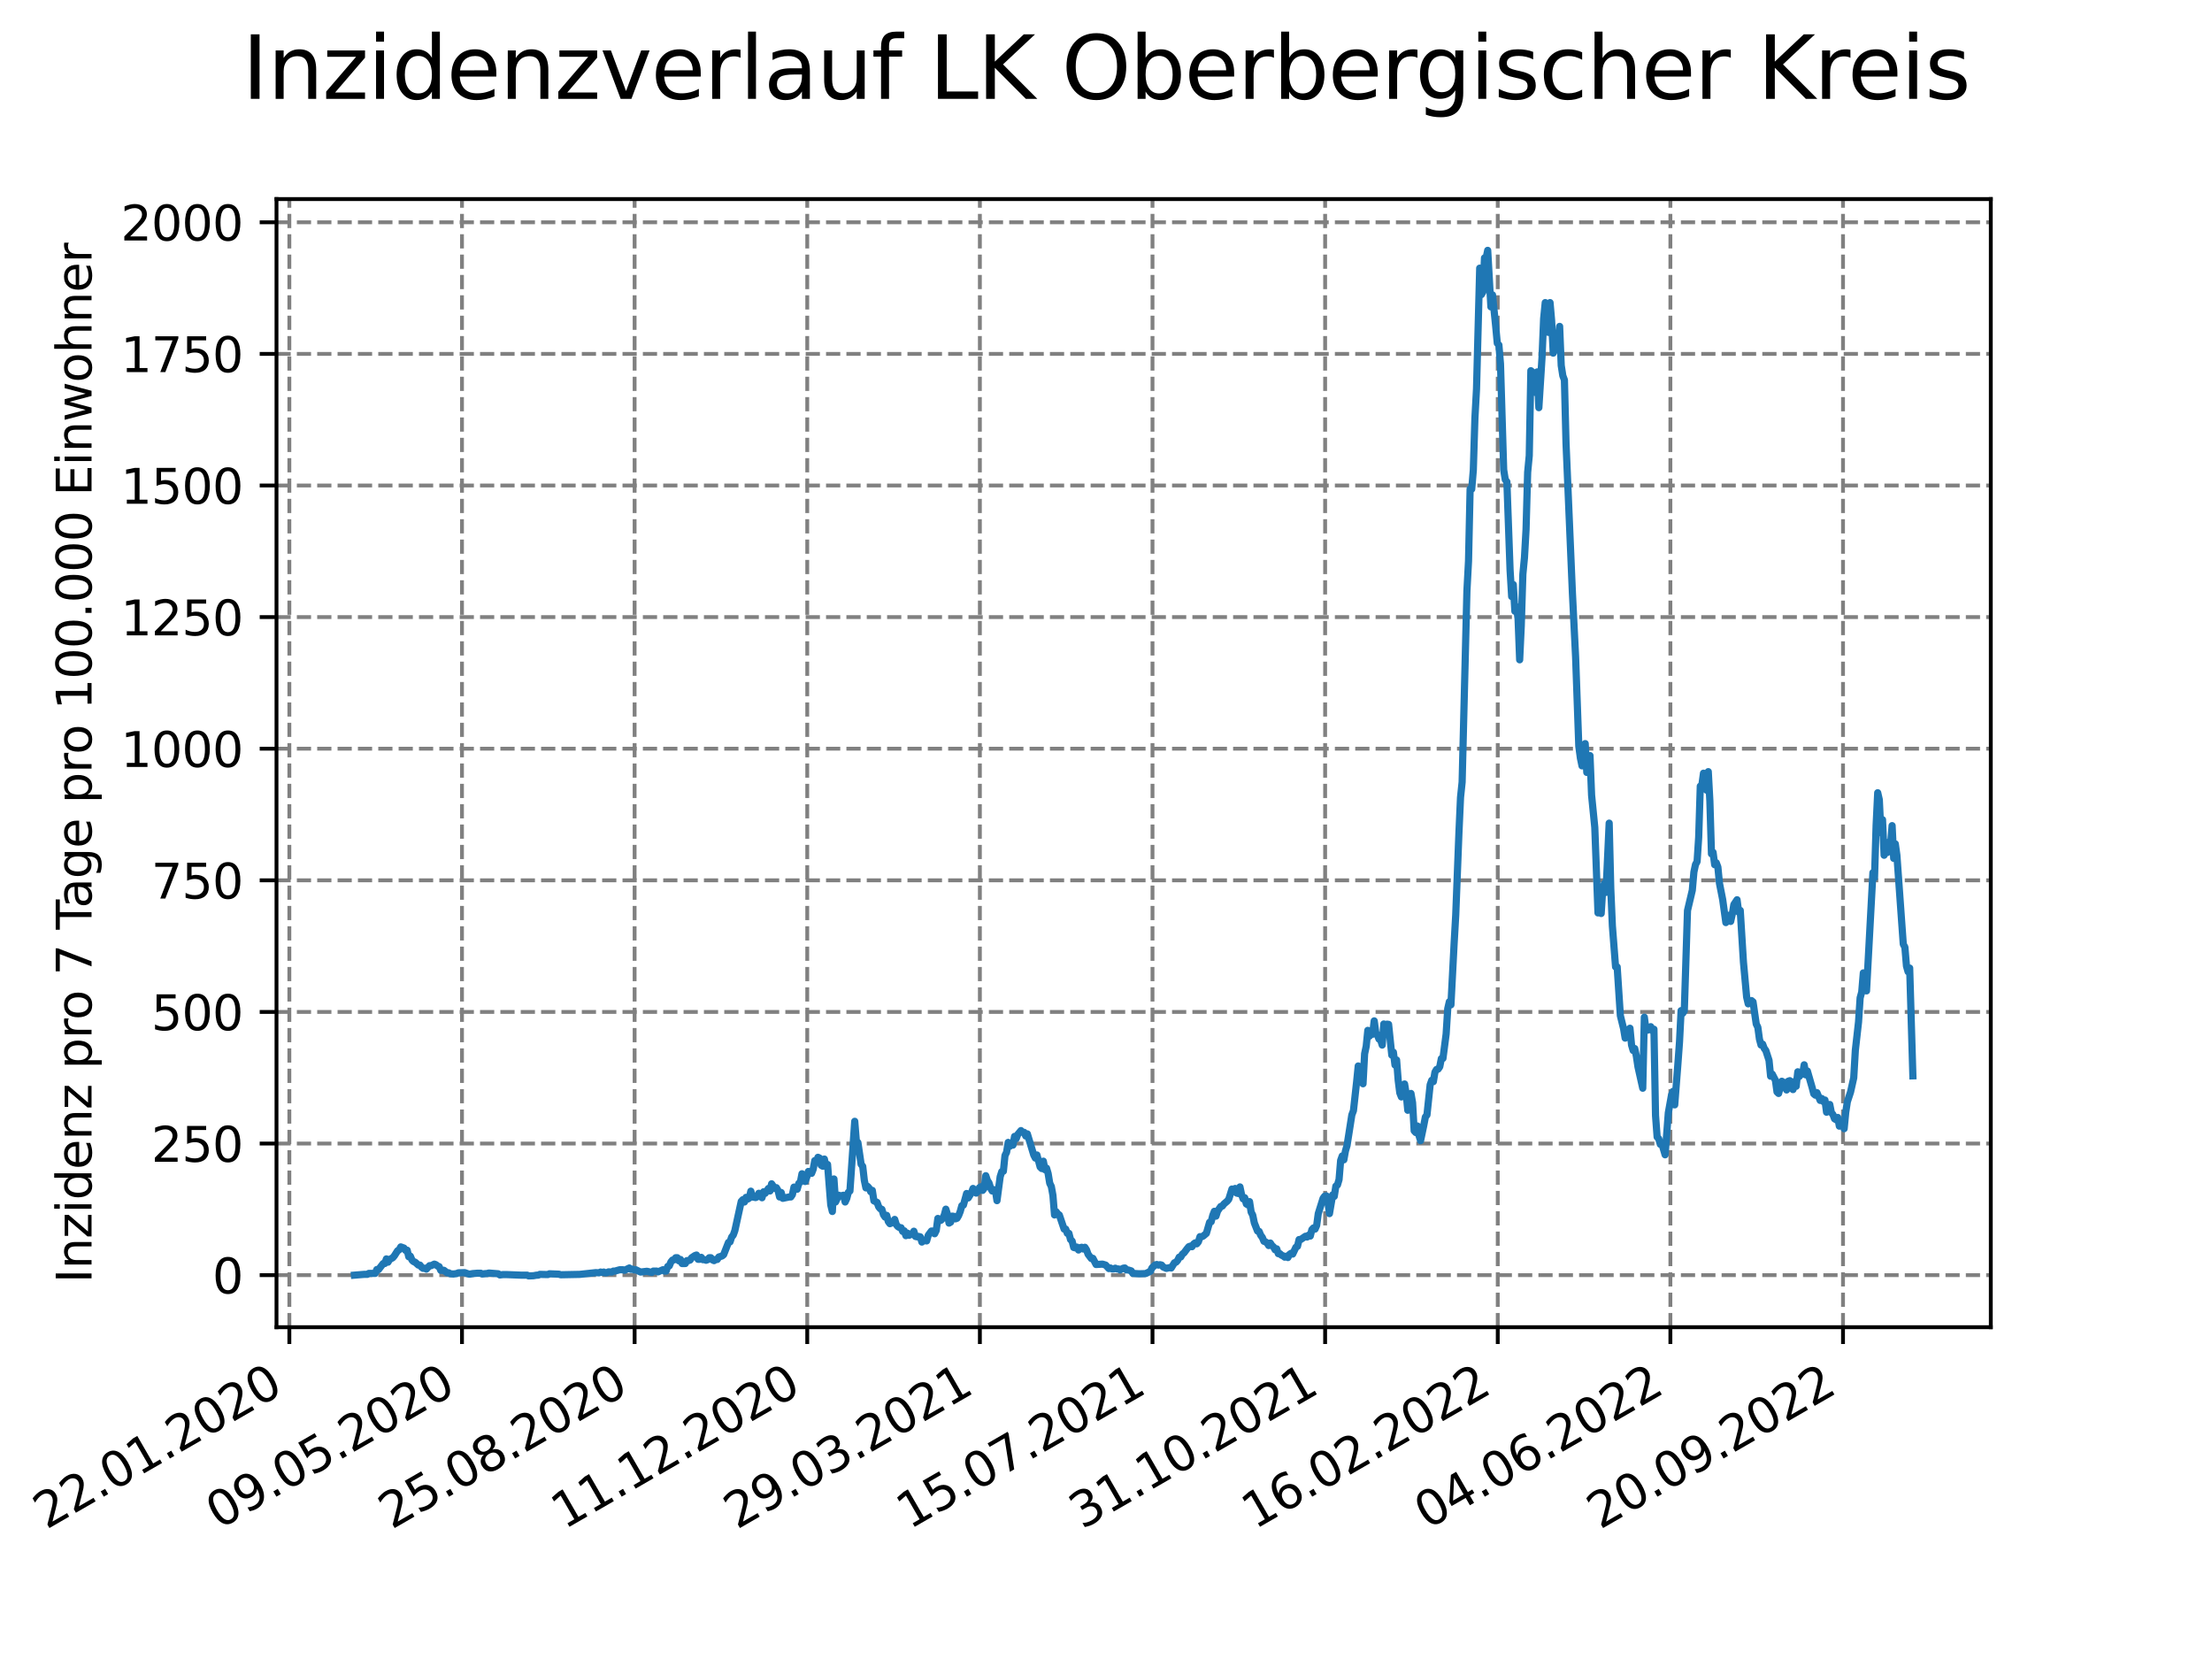 <?xml version="1.0" encoding="utf-8" standalone="no"?>
<!DOCTYPE svg PUBLIC "-//W3C//DTD SVG 1.1//EN"
  "http://www.w3.org/Graphics/SVG/1.1/DTD/svg11.dtd">
<svg xmlns:xlink="http://www.w3.org/1999/xlink" width="460.8pt" height="345.6pt" viewBox="0 0 460.8 345.6" xmlns="http://www.w3.org/2000/svg" version="1.1">
 <defs>
  <style type="text/css">*{stroke-linejoin: round; stroke-linecap: butt}</style>
 </defs>
 <g id="figure_1">
  <g id="patch_1">
   <path d="M 0 345.6 
L 460.8 345.6 
L 460.8 0 
L 0 0 
z
" style="fill: #ffffff"/>
  </g>
  <g id="axes_1">
   <g id="patch_2">
    <path d="M 57.6 276.48 
L 414.72 276.48 
L 414.72 41.472 
L 57.6 41.472 
z
" style="fill: #ffffff"/>
   </g>
   <g id="matplotlib.axis_1">
    <g id="xtick_1">
     <g id="line2d_1">
      <path d="M 60.278 276.48 
L 60.278 41.472 
" clip-path="url(#p0792e81012)" style="fill: none; stroke-dasharray: 2.96,1.28; stroke-dashoffset: 0; stroke: #808080; stroke-width: 0.8"/>
     </g>
     <g id="line2d_2">
      <defs>
       <path id="ma7711241d7" d="M 0 0 
L 0 3.5 
" style="stroke: #000000; stroke-width: 0.8"/>
      </defs>
      <g>
       <use xlink:href="#ma7711241d7" x="60.278" y="276.48" style="stroke: #000000; stroke-width: 0.8"/>
      </g>
     </g>
     <g id="text_1">
      <!-- 22.01.2020 -->
      <g transform="translate(9.652 318.689) rotate(-30) scale(0.1 -0.1)">
       <defs>
        <path id="DejaVuSans-32" d="M 1228 531 
L 3431 531 
L 3431 0 
L 469 0 
L 469 531 
Q 828 903 1448 1529 
Q 2069 2156 2228 2338 
Q 2531 2678 2651 2914 
Q 2772 3150 2772 3378 
Q 2772 3750 2511 3984 
Q 2250 4219 1831 4219 
Q 1534 4219 1204 4116 
Q 875 4013 500 3803 
L 500 4441 
Q 881 4594 1212 4672 
Q 1544 4750 1819 4750 
Q 2544 4750 2975 4387 
Q 3406 4025 3406 3419 
Q 3406 3131 3298 2873 
Q 3191 2616 2906 2266 
Q 2828 2175 2409 1742 
Q 1991 1309 1228 531 
z
" transform="scale(0.016)"/>
        <path id="DejaVuSans-2e" d="M 684 794 
L 1344 794 
L 1344 0 
L 684 0 
L 684 794 
z
" transform="scale(0.016)"/>
        <path id="DejaVuSans-30" d="M 2034 4250 
Q 1547 4250 1301 3770 
Q 1056 3291 1056 2328 
Q 1056 1369 1301 889 
Q 1547 409 2034 409 
Q 2525 409 2770 889 
Q 3016 1369 3016 2328 
Q 3016 3291 2770 3770 
Q 2525 4250 2034 4250 
z
M 2034 4750 
Q 2819 4750 3233 4129 
Q 3647 3509 3647 2328 
Q 3647 1150 3233 529 
Q 2819 -91 2034 -91 
Q 1250 -91 836 529 
Q 422 1150 422 2328 
Q 422 3509 836 4129 
Q 1250 4750 2034 4750 
z
" transform="scale(0.016)"/>
        <path id="DejaVuSans-31" d="M 794 531 
L 1825 531 
L 1825 4091 
L 703 3866 
L 703 4441 
L 1819 4666 
L 2450 4666 
L 2450 531 
L 3481 531 
L 3481 0 
L 794 0 
L 794 531 
z
" transform="scale(0.016)"/>
       </defs>
       <use xlink:href="#DejaVuSans-32"/>
       <use xlink:href="#DejaVuSans-32" x="63.623"/>
       <use xlink:href="#DejaVuSans-2e" x="127.246"/>
       <use xlink:href="#DejaVuSans-30" x="159.033"/>
       <use xlink:href="#DejaVuSans-31" x="222.656"/>
       <use xlink:href="#DejaVuSans-2e" x="286.279"/>
       <use xlink:href="#DejaVuSans-32" x="318.066"/>
       <use xlink:href="#DejaVuSans-30" x="381.689"/>
       <use xlink:href="#DejaVuSans-32" x="445.312"/>
       <use xlink:href="#DejaVuSans-30" x="508.936"/>
      </g>
     </g>
    </g>
    <g id="xtick_2">
     <g id="line2d_3">
      <path d="M 96.239 276.48 
L 96.239 41.472 
" clip-path="url(#p0792e81012)" style="fill: none; stroke-dasharray: 2.96,1.28; stroke-dashoffset: 0; stroke: #808080; stroke-width: 0.8"/>
     </g>
     <g id="line2d_4">
      <g>
       <use xlink:href="#ma7711241d7" x="96.239" y="276.48" style="stroke: #000000; stroke-width: 0.8"/>
      </g>
     </g>
     <g id="text_2">
      <!-- 09.05.2020 -->
      <g transform="translate(45.614 318.689) rotate(-30) scale(0.1 -0.1)">
       <defs>
        <path id="DejaVuSans-39" d="M 703 97 
L 703 672 
Q 941 559 1184 500 
Q 1428 441 1663 441 
Q 2288 441 2617 861 
Q 2947 1281 2994 2138 
Q 2813 1869 2534 1725 
Q 2256 1581 1919 1581 
Q 1219 1581 811 2004 
Q 403 2428 403 3163 
Q 403 3881 828 4315 
Q 1253 4750 1959 4750 
Q 2769 4750 3195 4129 
Q 3622 3509 3622 2328 
Q 3622 1225 3098 567 
Q 2575 -91 1691 -91 
Q 1453 -91 1209 -44 
Q 966 3 703 97 
z
M 1959 2075 
Q 2384 2075 2632 2365 
Q 2881 2656 2881 3163 
Q 2881 3666 2632 3958 
Q 2384 4250 1959 4250 
Q 1534 4250 1286 3958 
Q 1038 3666 1038 3163 
Q 1038 2656 1286 2365 
Q 1534 2075 1959 2075 
z
" transform="scale(0.016)"/>
        <path id="DejaVuSans-35" d="M 691 4666 
L 3169 4666 
L 3169 4134 
L 1269 4134 
L 1269 2991 
Q 1406 3038 1543 3061 
Q 1681 3084 1819 3084 
Q 2600 3084 3056 2656 
Q 3513 2228 3513 1497 
Q 3513 744 3044 326 
Q 2575 -91 1722 -91 
Q 1428 -91 1123 -41 
Q 819 9 494 109 
L 494 744 
Q 775 591 1075 516 
Q 1375 441 1709 441 
Q 2250 441 2565 725 
Q 2881 1009 2881 1497 
Q 2881 1984 2565 2268 
Q 2250 2553 1709 2553 
Q 1456 2553 1204 2497 
Q 953 2441 691 2322 
L 691 4666 
z
" transform="scale(0.016)"/>
       </defs>
       <use xlink:href="#DejaVuSans-30"/>
       <use xlink:href="#DejaVuSans-39" x="63.623"/>
       <use xlink:href="#DejaVuSans-2e" x="127.246"/>
       <use xlink:href="#DejaVuSans-30" x="159.033"/>
       <use xlink:href="#DejaVuSans-35" x="222.656"/>
       <use xlink:href="#DejaVuSans-2e" x="286.279"/>
       <use xlink:href="#DejaVuSans-32" x="318.066"/>
       <use xlink:href="#DejaVuSans-30" x="381.689"/>
       <use xlink:href="#DejaVuSans-32" x="445.312"/>
       <use xlink:href="#DejaVuSans-30" x="508.936"/>
      </g>
     </g>
    </g>
    <g id="xtick_3">
     <g id="line2d_5">
      <path d="M 132.201 276.48 
L 132.201 41.472 
" clip-path="url(#p0792e81012)" style="fill: none; stroke-dasharray: 2.96,1.28; stroke-dashoffset: 0; stroke: #808080; stroke-width: 0.8"/>
     </g>
     <g id="line2d_6">
      <g>
       <use xlink:href="#ma7711241d7" x="132.201" y="276.48" style="stroke: #000000; stroke-width: 0.8"/>
      </g>
     </g>
     <g id="text_3">
      <!-- 25.08.2020 -->
      <g transform="translate(81.576 318.689) rotate(-30) scale(0.1 -0.1)">
       <defs>
        <path id="DejaVuSans-38" d="M 2034 2216 
Q 1584 2216 1326 1975 
Q 1069 1734 1069 1313 
Q 1069 891 1326 650 
Q 1584 409 2034 409 
Q 2484 409 2743 651 
Q 3003 894 3003 1313 
Q 3003 1734 2745 1975 
Q 2488 2216 2034 2216 
z
M 1403 2484 
Q 997 2584 770 2862 
Q 544 3141 544 3541 
Q 544 4100 942 4425 
Q 1341 4750 2034 4750 
Q 2731 4750 3128 4425 
Q 3525 4100 3525 3541 
Q 3525 3141 3298 2862 
Q 3072 2584 2669 2484 
Q 3125 2378 3379 2068 
Q 3634 1759 3634 1313 
Q 3634 634 3220 271 
Q 2806 -91 2034 -91 
Q 1263 -91 848 271 
Q 434 634 434 1313 
Q 434 1759 690 2068 
Q 947 2378 1403 2484 
z
M 1172 3481 
Q 1172 3119 1398 2916 
Q 1625 2713 2034 2713 
Q 2441 2713 2670 2916 
Q 2900 3119 2900 3481 
Q 2900 3844 2670 4047 
Q 2441 4250 2034 4250 
Q 1625 4250 1398 4047 
Q 1172 3844 1172 3481 
z
" transform="scale(0.016)"/>
       </defs>
       <use xlink:href="#DejaVuSans-32"/>
       <use xlink:href="#DejaVuSans-35" x="63.623"/>
       <use xlink:href="#DejaVuSans-2e" x="127.246"/>
       <use xlink:href="#DejaVuSans-30" x="159.033"/>
       <use xlink:href="#DejaVuSans-38" x="222.656"/>
       <use xlink:href="#DejaVuSans-2e" x="286.279"/>
       <use xlink:href="#DejaVuSans-32" x="318.066"/>
       <use xlink:href="#DejaVuSans-30" x="381.689"/>
       <use xlink:href="#DejaVuSans-32" x="445.312"/>
       <use xlink:href="#DejaVuSans-30" x="508.936"/>
      </g>
     </g>
    </g>
    <g id="xtick_4">
     <g id="line2d_7">
      <path d="M 168.163 276.48 
L 168.163 41.472 
" clip-path="url(#p0792e81012)" style="fill: none; stroke-dasharray: 2.96,1.28; stroke-dashoffset: 0; stroke: #808080; stroke-width: 0.8"/>
     </g>
     <g id="line2d_8">
      <g>
       <use xlink:href="#ma7711241d7" x="168.163" y="276.48" style="stroke: #000000; stroke-width: 0.8"/>
      </g>
     </g>
     <g id="text_4">
      <!-- 11.12.2020 -->
      <g transform="translate(117.538 318.689) rotate(-30) scale(0.1 -0.1)">
       <use xlink:href="#DejaVuSans-31"/>
       <use xlink:href="#DejaVuSans-31" x="63.623"/>
       <use xlink:href="#DejaVuSans-2e" x="127.246"/>
       <use xlink:href="#DejaVuSans-31" x="159.033"/>
       <use xlink:href="#DejaVuSans-32" x="222.656"/>
       <use xlink:href="#DejaVuSans-2e" x="286.279"/>
       <use xlink:href="#DejaVuSans-32" x="318.066"/>
       <use xlink:href="#DejaVuSans-30" x="381.689"/>
       <use xlink:href="#DejaVuSans-32" x="445.312"/>
       <use xlink:href="#DejaVuSans-30" x="508.936"/>
      </g>
     </g>
    </g>
    <g id="xtick_5">
     <g id="line2d_9">
      <path d="M 204.125 276.48 
L 204.125 41.472 
" clip-path="url(#p0792e81012)" style="fill: none; stroke-dasharray: 2.96,1.28; stroke-dashoffset: 0; stroke: #808080; stroke-width: 0.8"/>
     </g>
     <g id="line2d_10">
      <g>
       <use xlink:href="#ma7711241d7" x="204.125" y="276.48" style="stroke: #000000; stroke-width: 0.8"/>
      </g>
     </g>
     <g id="text_5">
      <!-- 29.03.2021 -->
      <g transform="translate(153.499 318.689) rotate(-30) scale(0.1 -0.1)">
       <defs>
        <path id="DejaVuSans-33" d="M 2597 2516 
Q 3050 2419 3304 2112 
Q 3559 1806 3559 1356 
Q 3559 666 3084 287 
Q 2609 -91 1734 -91 
Q 1441 -91 1130 -33 
Q 819 25 488 141 
L 488 750 
Q 750 597 1062 519 
Q 1375 441 1716 441 
Q 2309 441 2620 675 
Q 2931 909 2931 1356 
Q 2931 1769 2642 2001 
Q 2353 2234 1838 2234 
L 1294 2234 
L 1294 2753 
L 1863 2753 
Q 2328 2753 2575 2939 
Q 2822 3125 2822 3475 
Q 2822 3834 2567 4026 
Q 2313 4219 1838 4219 
Q 1578 4219 1281 4162 
Q 984 4106 628 3988 
L 628 4550 
Q 988 4650 1302 4700 
Q 1616 4750 1894 4750 
Q 2613 4750 3031 4423 
Q 3450 4097 3450 3541 
Q 3450 3153 3228 2886 
Q 3006 2619 2597 2516 
z
" transform="scale(0.016)"/>
       </defs>
       <use xlink:href="#DejaVuSans-32"/>
       <use xlink:href="#DejaVuSans-39" x="63.623"/>
       <use xlink:href="#DejaVuSans-2e" x="127.246"/>
       <use xlink:href="#DejaVuSans-30" x="159.033"/>
       <use xlink:href="#DejaVuSans-33" x="222.656"/>
       <use xlink:href="#DejaVuSans-2e" x="286.279"/>
       <use xlink:href="#DejaVuSans-32" x="318.066"/>
       <use xlink:href="#DejaVuSans-30" x="381.689"/>
       <use xlink:href="#DejaVuSans-32" x="445.312"/>
       <use xlink:href="#DejaVuSans-31" x="508.936"/>
      </g>
     </g>
    </g>
    <g id="xtick_6">
     <g id="line2d_11">
      <path d="M 240.086 276.48 
L 240.086 41.472 
" clip-path="url(#p0792e81012)" style="fill: none; stroke-dasharray: 2.96,1.28; stroke-dashoffset: 0; stroke: #808080; stroke-width: 0.8"/>
     </g>
     <g id="line2d_12">
      <g>
       <use xlink:href="#ma7711241d7" x="240.086" y="276.48" style="stroke: #000000; stroke-width: 0.8"/>
      </g>
     </g>
     <g id="text_6">
      <!-- 15.07.2021 -->
      <g transform="translate(189.461 318.689) rotate(-30) scale(0.1 -0.1)">
       <defs>
        <path id="DejaVuSans-37" d="M 525 4666 
L 3525 4666 
L 3525 4397 
L 1831 0 
L 1172 0 
L 2766 4134 
L 525 4134 
L 525 4666 
z
" transform="scale(0.016)"/>
       </defs>
       <use xlink:href="#DejaVuSans-31"/>
       <use xlink:href="#DejaVuSans-35" x="63.623"/>
       <use xlink:href="#DejaVuSans-2e" x="127.246"/>
       <use xlink:href="#DejaVuSans-30" x="159.033"/>
       <use xlink:href="#DejaVuSans-37" x="222.656"/>
       <use xlink:href="#DejaVuSans-2e" x="286.279"/>
       <use xlink:href="#DejaVuSans-32" x="318.066"/>
       <use xlink:href="#DejaVuSans-30" x="381.689"/>
       <use xlink:href="#DejaVuSans-32" x="445.312"/>
       <use xlink:href="#DejaVuSans-31" x="508.936"/>
      </g>
     </g>
    </g>
    <g id="xtick_7">
     <g id="line2d_13">
      <path d="M 276.048 276.48 
L 276.048 41.472 
" clip-path="url(#p0792e81012)" style="fill: none; stroke-dasharray: 2.96,1.28; stroke-dashoffset: 0; stroke: #808080; stroke-width: 0.8"/>
     </g>
     <g id="line2d_14">
      <g>
       <use xlink:href="#ma7711241d7" x="276.048" y="276.48" style="stroke: #000000; stroke-width: 0.8"/>
      </g>
     </g>
     <g id="text_7">
      <!-- 31.10.2021 -->
      <g transform="translate(225.423 318.689) rotate(-30) scale(0.1 -0.1)">
       <use xlink:href="#DejaVuSans-33"/>
       <use xlink:href="#DejaVuSans-31" x="63.623"/>
       <use xlink:href="#DejaVuSans-2e" x="127.246"/>
       <use xlink:href="#DejaVuSans-31" x="159.033"/>
       <use xlink:href="#DejaVuSans-30" x="222.656"/>
       <use xlink:href="#DejaVuSans-2e" x="286.279"/>
       <use xlink:href="#DejaVuSans-32" x="318.066"/>
       <use xlink:href="#DejaVuSans-30" x="381.689"/>
       <use xlink:href="#DejaVuSans-32" x="445.312"/>
       <use xlink:href="#DejaVuSans-31" x="508.936"/>
      </g>
     </g>
    </g>
    <g id="xtick_8">
     <g id="line2d_15">
      <path d="M 312.01 276.48 
L 312.01 41.472 
" clip-path="url(#p0792e81012)" style="fill: none; stroke-dasharray: 2.96,1.28; stroke-dashoffset: 0; stroke: #808080; stroke-width: 0.8"/>
     </g>
     <g id="line2d_16">
      <g>
       <use xlink:href="#ma7711241d7" x="312.01" y="276.48" style="stroke: #000000; stroke-width: 0.8"/>
      </g>
     </g>
     <g id="text_8">
      <!-- 16.02.2022 -->
      <g transform="translate(261.385 318.689) rotate(-30) scale(0.1 -0.1)">
       <defs>
        <path id="DejaVuSans-36" d="M 2113 2584 
Q 1688 2584 1439 2293 
Q 1191 2003 1191 1497 
Q 1191 994 1439 701 
Q 1688 409 2113 409 
Q 2538 409 2786 701 
Q 3034 994 3034 1497 
Q 3034 2003 2786 2293 
Q 2538 2584 2113 2584 
z
M 3366 4563 
L 3366 3988 
Q 3128 4100 2886 4159 
Q 2644 4219 2406 4219 
Q 1781 4219 1451 3797 
Q 1122 3375 1075 2522 
Q 1259 2794 1537 2939 
Q 1816 3084 2150 3084 
Q 2853 3084 3261 2657 
Q 3669 2231 3669 1497 
Q 3669 778 3244 343 
Q 2819 -91 2113 -91 
Q 1303 -91 875 529 
Q 447 1150 447 2328 
Q 447 3434 972 4092 
Q 1497 4750 2381 4750 
Q 2619 4750 2861 4703 
Q 3103 4656 3366 4563 
z
" transform="scale(0.016)"/>
       </defs>
       <use xlink:href="#DejaVuSans-31"/>
       <use xlink:href="#DejaVuSans-36" x="63.623"/>
       <use xlink:href="#DejaVuSans-2e" x="127.246"/>
       <use xlink:href="#DejaVuSans-30" x="159.033"/>
       <use xlink:href="#DejaVuSans-32" x="222.656"/>
       <use xlink:href="#DejaVuSans-2e" x="286.279"/>
       <use xlink:href="#DejaVuSans-32" x="318.066"/>
       <use xlink:href="#DejaVuSans-30" x="381.689"/>
       <use xlink:href="#DejaVuSans-32" x="445.312"/>
       <use xlink:href="#DejaVuSans-32" x="508.936"/>
      </g>
     </g>
    </g>
    <g id="xtick_9">
     <g id="line2d_17">
      <path d="M 347.972 276.48 
L 347.972 41.472 
" clip-path="url(#p0792e81012)" style="fill: none; stroke-dasharray: 2.96,1.28; stroke-dashoffset: 0; stroke: #808080; stroke-width: 0.8"/>
     </g>
     <g id="line2d_18">
      <g>
       <use xlink:href="#ma7711241d7" x="347.972" y="276.48" style="stroke: #000000; stroke-width: 0.8"/>
      </g>
     </g>
     <g id="text_9">
      <!-- 04.06.2022 -->
      <g transform="translate(297.346 318.689) rotate(-30) scale(0.1 -0.1)">
       <defs>
        <path id="DejaVuSans-34" d="M 2419 4116 
L 825 1625 
L 2419 1625 
L 2419 4116 
z
M 2253 4666 
L 3047 4666 
L 3047 1625 
L 3713 1625 
L 3713 1100 
L 3047 1100 
L 3047 0 
L 2419 0 
L 2419 1100 
L 313 1100 
L 313 1709 
L 2253 4666 
z
" transform="scale(0.016)"/>
       </defs>
       <use xlink:href="#DejaVuSans-30"/>
       <use xlink:href="#DejaVuSans-34" x="63.623"/>
       <use xlink:href="#DejaVuSans-2e" x="127.246"/>
       <use xlink:href="#DejaVuSans-30" x="159.033"/>
       <use xlink:href="#DejaVuSans-36" x="222.656"/>
       <use xlink:href="#DejaVuSans-2e" x="286.279"/>
       <use xlink:href="#DejaVuSans-32" x="318.066"/>
       <use xlink:href="#DejaVuSans-30" x="381.689"/>
       <use xlink:href="#DejaVuSans-32" x="445.312"/>
       <use xlink:href="#DejaVuSans-32" x="508.936"/>
      </g>
     </g>
    </g>
    <g id="xtick_10">
     <g id="line2d_19">
      <path d="M 383.933 276.48 
L 383.933 41.472 
" clip-path="url(#p0792e81012)" style="fill: none; stroke-dasharray: 2.96,1.28; stroke-dashoffset: 0; stroke: #808080; stroke-width: 0.8"/>
     </g>
     <g id="line2d_20">
      <g>
       <use xlink:href="#ma7711241d7" x="383.933" y="276.48" style="stroke: #000000; stroke-width: 0.8"/>
      </g>
     </g>
     <g id="text_10">
      <!-- 20.09.2022 -->
      <g transform="translate(333.308 318.689) rotate(-30) scale(0.1 -0.1)">
       <use xlink:href="#DejaVuSans-32"/>
       <use xlink:href="#DejaVuSans-30" x="63.623"/>
       <use xlink:href="#DejaVuSans-2e" x="127.246"/>
       <use xlink:href="#DejaVuSans-30" x="159.033"/>
       <use xlink:href="#DejaVuSans-39" x="222.656"/>
       <use xlink:href="#DejaVuSans-2e" x="286.279"/>
       <use xlink:href="#DejaVuSans-32" x="318.066"/>
       <use xlink:href="#DejaVuSans-30" x="381.689"/>
       <use xlink:href="#DejaVuSans-32" x="445.312"/>
       <use xlink:href="#DejaVuSans-32" x="508.936"/>
      </g>
     </g>
    </g>
   </g>
   <g id="matplotlib.axis_2">
    <g id="ytick_1">
     <g id="line2d_21">
      <path d="M 57.6 265.637 
L 414.72 265.637 
" clip-path="url(#p0792e81012)" style="fill: none; stroke-dasharray: 2.96,1.28; stroke-dashoffset: 0; stroke: #808080; stroke-width: 0.8"/>
     </g>
     <g id="line2d_22">
      <defs>
       <path id="m4b49a99178" d="M 0 0 
L -3.5 0 
" style="stroke: #000000; stroke-width: 0.8"/>
      </defs>
      <g>
       <use xlink:href="#m4b49a99178" x="57.6" y="265.637" style="stroke: #000000; stroke-width: 0.8"/>
      </g>
     </g>
     <g id="text_11">
      <!-- 0 -->
      <g transform="translate(44.237 269.436) scale(0.1 -0.1)">
       <use xlink:href="#DejaVuSans-30"/>
      </g>
     </g>
    </g>
    <g id="ytick_2">
     <g id="line2d_23">
      <path d="M 57.6 238.22 
L 414.72 238.22 
" clip-path="url(#p0792e81012)" style="fill: none; stroke-dasharray: 2.96,1.28; stroke-dashoffset: 0; stroke: #808080; stroke-width: 0.8"/>
     </g>
     <g id="line2d_24">
      <g>
       <use xlink:href="#m4b49a99178" x="57.6" y="238.22" style="stroke: #000000; stroke-width: 0.8"/>
      </g>
     </g>
     <g id="text_12">
      <!-- 250 -->
      <g transform="translate(31.512 242.019) scale(0.1 -0.1)">
       <use xlink:href="#DejaVuSans-32"/>
       <use xlink:href="#DejaVuSans-35" x="63.623"/>
       <use xlink:href="#DejaVuSans-30" x="127.246"/>
      </g>
     </g>
    </g>
    <g id="ytick_3">
     <g id="line2d_25">
      <path d="M 57.6 210.803 
L 414.72 210.803 
" clip-path="url(#p0792e81012)" style="fill: none; stroke-dasharray: 2.96,1.28; stroke-dashoffset: 0; stroke: #808080; stroke-width: 0.8"/>
     </g>
     <g id="line2d_26">
      <g>
       <use xlink:href="#m4b49a99178" x="57.6" y="210.803" style="stroke: #000000; stroke-width: 0.8"/>
      </g>
     </g>
     <g id="text_13">
      <!-- 500 -->
      <g transform="translate(31.512 214.603) scale(0.1 -0.1)">
       <use xlink:href="#DejaVuSans-35"/>
       <use xlink:href="#DejaVuSans-30" x="63.623"/>
       <use xlink:href="#DejaVuSans-30" x="127.246"/>
      </g>
     </g>
    </g>
    <g id="ytick_4">
     <g id="line2d_27">
      <path d="M 57.6 183.387 
L 414.72 183.387 
" clip-path="url(#p0792e81012)" style="fill: none; stroke-dasharray: 2.96,1.28; stroke-dashoffset: 0; stroke: #808080; stroke-width: 0.8"/>
     </g>
     <g id="line2d_28">
      <g>
       <use xlink:href="#m4b49a99178" x="57.6" y="183.387" style="stroke: #000000; stroke-width: 0.8"/>
      </g>
     </g>
     <g id="text_14">
      <!-- 750 -->
      <g transform="translate(31.512 187.186) scale(0.1 -0.1)">
       <use xlink:href="#DejaVuSans-37"/>
       <use xlink:href="#DejaVuSans-35" x="63.623"/>
       <use xlink:href="#DejaVuSans-30" x="127.246"/>
      </g>
     </g>
    </g>
    <g id="ytick_5">
     <g id="line2d_29">
      <path d="M 57.6 155.97 
L 414.72 155.97 
" clip-path="url(#p0792e81012)" style="fill: none; stroke-dasharray: 2.96,1.28; stroke-dashoffset: 0; stroke: #808080; stroke-width: 0.8"/>
     </g>
     <g id="line2d_30">
      <g>
       <use xlink:href="#m4b49a99178" x="57.6" y="155.97" style="stroke: #000000; stroke-width: 0.8"/>
      </g>
     </g>
     <g id="text_15">
      <!-- 1000 -->
      <g transform="translate(25.15 159.769) scale(0.1 -0.1)">
       <use xlink:href="#DejaVuSans-31"/>
       <use xlink:href="#DejaVuSans-30" x="63.623"/>
       <use xlink:href="#DejaVuSans-30" x="127.246"/>
       <use xlink:href="#DejaVuSans-30" x="190.869"/>
      </g>
     </g>
    </g>
    <g id="ytick_6">
     <g id="line2d_31">
      <path d="M 57.6 128.553 
L 414.72 128.553 
" clip-path="url(#p0792e81012)" style="fill: none; stroke-dasharray: 2.96,1.28; stroke-dashoffset: 0; stroke: #808080; stroke-width: 0.8"/>
     </g>
     <g id="line2d_32">
      <g>
       <use xlink:href="#m4b49a99178" x="57.6" y="128.553" style="stroke: #000000; stroke-width: 0.8"/>
      </g>
     </g>
     <g id="text_16">
      <!-- 1250 -->
      <g transform="translate(25.15 132.353) scale(0.1 -0.1)">
       <use xlink:href="#DejaVuSans-31"/>
       <use xlink:href="#DejaVuSans-32" x="63.623"/>
       <use xlink:href="#DejaVuSans-35" x="127.246"/>
       <use xlink:href="#DejaVuSans-30" x="190.869"/>
      </g>
     </g>
    </g>
    <g id="ytick_7">
     <g id="line2d_33">
      <path d="M 57.6 101.137 
L 414.72 101.137 
" clip-path="url(#p0792e81012)" style="fill: none; stroke-dasharray: 2.96,1.28; stroke-dashoffset: 0; stroke: #808080; stroke-width: 0.8"/>
     </g>
     <g id="line2d_34">
      <g>
       <use xlink:href="#m4b49a99178" x="57.6" y="101.137" style="stroke: #000000; stroke-width: 0.8"/>
      </g>
     </g>
     <g id="text_17">
      <!-- 1500 -->
      <g transform="translate(25.15 104.936) scale(0.1 -0.1)">
       <use xlink:href="#DejaVuSans-31"/>
       <use xlink:href="#DejaVuSans-35" x="63.623"/>
       <use xlink:href="#DejaVuSans-30" x="127.246"/>
       <use xlink:href="#DejaVuSans-30" x="190.869"/>
      </g>
     </g>
    </g>
    <g id="ytick_8">
     <g id="line2d_35">
      <path d="M 57.6 73.72 
L 414.72 73.72 
" clip-path="url(#p0792e81012)" style="fill: none; stroke-dasharray: 2.96,1.28; stroke-dashoffset: 0; stroke: #808080; stroke-width: 0.8"/>
     </g>
     <g id="line2d_36">
      <g>
       <use xlink:href="#m4b49a99178" x="57.6" y="73.72" style="stroke: #000000; stroke-width: 0.8"/>
      </g>
     </g>
     <g id="text_18">
      <!-- 1750 -->
      <g transform="translate(25.15 77.519) scale(0.1 -0.1)">
       <use xlink:href="#DejaVuSans-31"/>
       <use xlink:href="#DejaVuSans-37" x="63.623"/>
       <use xlink:href="#DejaVuSans-35" x="127.246"/>
       <use xlink:href="#DejaVuSans-30" x="190.869"/>
      </g>
     </g>
    </g>
    <g id="ytick_9">
     <g id="line2d_37">
      <path d="M 57.6 46.304 
L 414.72 46.304 
" clip-path="url(#p0792e81012)" style="fill: none; stroke-dasharray: 2.96,1.28; stroke-dashoffset: 0; stroke: #808080; stroke-width: 0.8"/>
     </g>
     <g id="line2d_38">
      <g>
       <use xlink:href="#m4b49a99178" x="57.6" y="46.304" style="stroke: #000000; stroke-width: 0.8"/>
      </g>
     </g>
     <g id="text_19">
      <!-- 2000 -->
      <g transform="translate(25.15 50.103) scale(0.1 -0.1)">
       <use xlink:href="#DejaVuSans-32"/>
       <use xlink:href="#DejaVuSans-30" x="63.623"/>
       <use xlink:href="#DejaVuSans-30" x="127.246"/>
       <use xlink:href="#DejaVuSans-30" x="190.869"/>
      </g>
     </g>
    </g>
    <g id="text_20">
     <!-- Inzidenz pro 7 Tage pro 100.000 Einwohner -->
     <g transform="translate(19.07 267.301) rotate(-90) scale(0.1 -0.1)">
      <defs>
       <path id="DejaVuSans-49" d="M 628 4666 
L 1259 4666 
L 1259 0 
L 628 0 
L 628 4666 
z
" transform="scale(0.016)"/>
       <path id="DejaVuSans-6e" d="M 3513 2113 
L 3513 0 
L 2938 0 
L 2938 2094 
Q 2938 2591 2744 2837 
Q 2550 3084 2163 3084 
Q 1697 3084 1428 2787 
Q 1159 2491 1159 1978 
L 1159 0 
L 581 0 
L 581 3500 
L 1159 3500 
L 1159 2956 
Q 1366 3272 1645 3428 
Q 1925 3584 2291 3584 
Q 2894 3584 3203 3211 
Q 3513 2838 3513 2113 
z
" transform="scale(0.016)"/>
       <path id="DejaVuSans-7a" d="M 353 3500 
L 3084 3500 
L 3084 2975 
L 922 459 
L 3084 459 
L 3084 0 
L 275 0 
L 275 525 
L 2438 3041 
L 353 3041 
L 353 3500 
z
" transform="scale(0.016)"/>
       <path id="DejaVuSans-69" d="M 603 3500 
L 1178 3500 
L 1178 0 
L 603 0 
L 603 3500 
z
M 603 4863 
L 1178 4863 
L 1178 4134 
L 603 4134 
L 603 4863 
z
" transform="scale(0.016)"/>
       <path id="DejaVuSans-64" d="M 2906 2969 
L 2906 4863 
L 3481 4863 
L 3481 0 
L 2906 0 
L 2906 525 
Q 2725 213 2448 61 
Q 2172 -91 1784 -91 
Q 1150 -91 751 415 
Q 353 922 353 1747 
Q 353 2572 751 3078 
Q 1150 3584 1784 3584 
Q 2172 3584 2448 3432 
Q 2725 3281 2906 2969 
z
M 947 1747 
Q 947 1113 1208 752 
Q 1469 391 1925 391 
Q 2381 391 2643 752 
Q 2906 1113 2906 1747 
Q 2906 2381 2643 2742 
Q 2381 3103 1925 3103 
Q 1469 3103 1208 2742 
Q 947 2381 947 1747 
z
" transform="scale(0.016)"/>
       <path id="DejaVuSans-65" d="M 3597 1894 
L 3597 1613 
L 953 1613 
Q 991 1019 1311 708 
Q 1631 397 2203 397 
Q 2534 397 2845 478 
Q 3156 559 3463 722 
L 3463 178 
Q 3153 47 2828 -22 
Q 2503 -91 2169 -91 
Q 1331 -91 842 396 
Q 353 884 353 1716 
Q 353 2575 817 3079 
Q 1281 3584 2069 3584 
Q 2775 3584 3186 3129 
Q 3597 2675 3597 1894 
z
M 3022 2063 
Q 3016 2534 2758 2815 
Q 2500 3097 2075 3097 
Q 1594 3097 1305 2825 
Q 1016 2553 972 2059 
L 3022 2063 
z
" transform="scale(0.016)"/>
       <path id="DejaVuSans-20" transform="scale(0.016)"/>
       <path id="DejaVuSans-70" d="M 1159 525 
L 1159 -1331 
L 581 -1331 
L 581 3500 
L 1159 3500 
L 1159 2969 
Q 1341 3281 1617 3432 
Q 1894 3584 2278 3584 
Q 2916 3584 3314 3078 
Q 3713 2572 3713 1747 
Q 3713 922 3314 415 
Q 2916 -91 2278 -91 
Q 1894 -91 1617 61 
Q 1341 213 1159 525 
z
M 3116 1747 
Q 3116 2381 2855 2742 
Q 2594 3103 2138 3103 
Q 1681 3103 1420 2742 
Q 1159 2381 1159 1747 
Q 1159 1113 1420 752 
Q 1681 391 2138 391 
Q 2594 391 2855 752 
Q 3116 1113 3116 1747 
z
" transform="scale(0.016)"/>
       <path id="DejaVuSans-72" d="M 2631 2963 
Q 2534 3019 2420 3045 
Q 2306 3072 2169 3072 
Q 1681 3072 1420 2755 
Q 1159 2438 1159 1844 
L 1159 0 
L 581 0 
L 581 3500 
L 1159 3500 
L 1159 2956 
Q 1341 3275 1631 3429 
Q 1922 3584 2338 3584 
Q 2397 3584 2469 3576 
Q 2541 3569 2628 3553 
L 2631 2963 
z
" transform="scale(0.016)"/>
       <path id="DejaVuSans-6f" d="M 1959 3097 
Q 1497 3097 1228 2736 
Q 959 2375 959 1747 
Q 959 1119 1226 758 
Q 1494 397 1959 397 
Q 2419 397 2687 759 
Q 2956 1122 2956 1747 
Q 2956 2369 2687 2733 
Q 2419 3097 1959 3097 
z
M 1959 3584 
Q 2709 3584 3137 3096 
Q 3566 2609 3566 1747 
Q 3566 888 3137 398 
Q 2709 -91 1959 -91 
Q 1206 -91 779 398 
Q 353 888 353 1747 
Q 353 2609 779 3096 
Q 1206 3584 1959 3584 
z
" transform="scale(0.016)"/>
       <path id="DejaVuSans-54" d="M -19 4666 
L 3928 4666 
L 3928 4134 
L 2272 4134 
L 2272 0 
L 1638 0 
L 1638 4134 
L -19 4134 
L -19 4666 
z
" transform="scale(0.016)"/>
       <path id="DejaVuSans-61" d="M 2194 1759 
Q 1497 1759 1228 1600 
Q 959 1441 959 1056 
Q 959 750 1161 570 
Q 1363 391 1709 391 
Q 2188 391 2477 730 
Q 2766 1069 2766 1631 
L 2766 1759 
L 2194 1759 
z
M 3341 1997 
L 3341 0 
L 2766 0 
L 2766 531 
Q 2569 213 2275 61 
Q 1981 -91 1556 -91 
Q 1019 -91 701 211 
Q 384 513 384 1019 
Q 384 1609 779 1909 
Q 1175 2209 1959 2209 
L 2766 2209 
L 2766 2266 
Q 2766 2663 2505 2880 
Q 2244 3097 1772 3097 
Q 1472 3097 1187 3025 
Q 903 2953 641 2809 
L 641 3341 
Q 956 3463 1253 3523 
Q 1550 3584 1831 3584 
Q 2591 3584 2966 3190 
Q 3341 2797 3341 1997 
z
" transform="scale(0.016)"/>
       <path id="DejaVuSans-67" d="M 2906 1791 
Q 2906 2416 2648 2759 
Q 2391 3103 1925 3103 
Q 1463 3103 1205 2759 
Q 947 2416 947 1791 
Q 947 1169 1205 825 
Q 1463 481 1925 481 
Q 2391 481 2648 825 
Q 2906 1169 2906 1791 
z
M 3481 434 
Q 3481 -459 3084 -895 
Q 2688 -1331 1869 -1331 
Q 1566 -1331 1297 -1286 
Q 1028 -1241 775 -1147 
L 775 -588 
Q 1028 -725 1275 -790 
Q 1522 -856 1778 -856 
Q 2344 -856 2625 -561 
Q 2906 -266 2906 331 
L 2906 616 
Q 2728 306 2450 153 
Q 2172 0 1784 0 
Q 1141 0 747 490 
Q 353 981 353 1791 
Q 353 2603 747 3093 
Q 1141 3584 1784 3584 
Q 2172 3584 2450 3431 
Q 2728 3278 2906 2969 
L 2906 3500 
L 3481 3500 
L 3481 434 
z
" transform="scale(0.016)"/>
       <path id="DejaVuSans-45" d="M 628 4666 
L 3578 4666 
L 3578 4134 
L 1259 4134 
L 1259 2753 
L 3481 2753 
L 3481 2222 
L 1259 2222 
L 1259 531 
L 3634 531 
L 3634 0 
L 628 0 
L 628 4666 
z
" transform="scale(0.016)"/>
       <path id="DejaVuSans-77" d="M 269 3500 
L 844 3500 
L 1563 769 
L 2278 3500 
L 2956 3500 
L 3675 769 
L 4391 3500 
L 4966 3500 
L 4050 0 
L 3372 0 
L 2619 2869 
L 1863 0 
L 1184 0 
L 269 3500 
z
" transform="scale(0.016)"/>
       <path id="DejaVuSans-68" d="M 3513 2113 
L 3513 0 
L 2938 0 
L 2938 2094 
Q 2938 2591 2744 2837 
Q 2550 3084 2163 3084 
Q 1697 3084 1428 2787 
Q 1159 2491 1159 1978 
L 1159 0 
L 581 0 
L 581 4863 
L 1159 4863 
L 1159 2956 
Q 1366 3272 1645 3428 
Q 1925 3584 2291 3584 
Q 2894 3584 3203 3211 
Q 3513 2838 3513 2113 
z
" transform="scale(0.016)"/>
      </defs>
      <use xlink:href="#DejaVuSans-49"/>
      <use xlink:href="#DejaVuSans-6e" x="29.492"/>
      <use xlink:href="#DejaVuSans-7a" x="92.871"/>
      <use xlink:href="#DejaVuSans-69" x="145.361"/>
      <use xlink:href="#DejaVuSans-64" x="173.145"/>
      <use xlink:href="#DejaVuSans-65" x="236.621"/>
      <use xlink:href="#DejaVuSans-6e" x="298.145"/>
      <use xlink:href="#DejaVuSans-7a" x="361.523"/>
      <use xlink:href="#DejaVuSans-20" x="414.014"/>
      <use xlink:href="#DejaVuSans-70" x="445.801"/>
      <use xlink:href="#DejaVuSans-72" x="509.277"/>
      <use xlink:href="#DejaVuSans-6f" x="548.141"/>
      <use xlink:href="#DejaVuSans-20" x="609.322"/>
      <use xlink:href="#DejaVuSans-37" x="641.109"/>
      <use xlink:href="#DejaVuSans-20" x="704.732"/>
      <use xlink:href="#DejaVuSans-54" x="736.52"/>
      <use xlink:href="#DejaVuSans-61" x="781.104"/>
      <use xlink:href="#DejaVuSans-67" x="842.383"/>
      <use xlink:href="#DejaVuSans-65" x="905.859"/>
      <use xlink:href="#DejaVuSans-20" x="967.383"/>
      <use xlink:href="#DejaVuSans-70" x="999.17"/>
      <use xlink:href="#DejaVuSans-72" x="1062.646"/>
      <use xlink:href="#DejaVuSans-6f" x="1101.51"/>
      <use xlink:href="#DejaVuSans-20" x="1162.691"/>
      <use xlink:href="#DejaVuSans-31" x="1194.479"/>
      <use xlink:href="#DejaVuSans-30" x="1258.102"/>
      <use xlink:href="#DejaVuSans-30" x="1321.725"/>
      <use xlink:href="#DejaVuSans-2e" x="1385.348"/>
      <use xlink:href="#DejaVuSans-30" x="1417.135"/>
      <use xlink:href="#DejaVuSans-30" x="1480.758"/>
      <use xlink:href="#DejaVuSans-30" x="1544.381"/>
      <use xlink:href="#DejaVuSans-20" x="1608.004"/>
      <use xlink:href="#DejaVuSans-45" x="1639.791"/>
      <use xlink:href="#DejaVuSans-69" x="1702.975"/>
      <use xlink:href="#DejaVuSans-6e" x="1730.758"/>
      <use xlink:href="#DejaVuSans-77" x="1794.137"/>
      <use xlink:href="#DejaVuSans-6f" x="1875.924"/>
      <use xlink:href="#DejaVuSans-68" x="1937.105"/>
      <use xlink:href="#DejaVuSans-6e" x="2000.484"/>
      <use xlink:href="#DejaVuSans-65" x="2063.863"/>
      <use xlink:href="#DejaVuSans-72" x="2125.387"/>
     </g>
    </g>
   </g>
   <g id="line2d_39">
    <path d="M 73.833 265.637 
L 75.831 265.475 
L 76.497 265.475 
L 76.83 265.274 
L 78.161 265.274 
L 78.494 264.468 
L 78.827 264.508 
L 79.826 263.218 
L 80.159 263.218 
L 80.492 262.251 
L 80.825 262.936 
L 81.158 262.371 
L 81.824 262.009 
L 82.157 261.606 
L 82.823 260.558 
L 83.156 260.356 
L 83.489 259.751 
L 84.155 259.993 
L 84.488 260.477 
L 84.821 260.437 
L 85.154 261.807 
L 85.487 261.686 
L 85.82 262.492 
L 86.153 262.815 
L 86.486 262.936 
L 87.152 263.54 
L 87.485 263.54 
L 87.818 263.984 
L 88.151 264.226 
L 88.484 264.185 
L 88.817 264.387 
L 89.483 263.661 
L 89.816 263.661 
L 90.482 263.339 
L 90.815 263.46 
L 91.148 263.742 
L 91.481 263.863 
L 91.814 264.629 
L 92.48 264.629 
L 93.146 265.153 
L 93.478 265.153 
L 93.811 265.354 
L 94.477 265.395 
L 95.143 265.314 
L 95.476 265.153 
L 96.808 265.113 
L 97.474 265.354 
L 97.807 265.435 
L 98.473 265.314 
L 99.472 265.233 
L 100.138 265.233 
L 100.471 265.395 
L 101.137 265.314 
L 101.47 265.314 
L 101.803 265.193 
L 103.801 265.354 
L 104.134 265.596 
L 104.8 265.516 
L 105.466 265.516 
L 107.464 265.596 
L 108.463 265.637 
L 109.794 265.637 
L 110.127 265.798 
L 111.126 265.758 
L 111.792 265.637 
L 112.125 265.637 
L 112.458 265.475 
L 114.123 265.516 
L 114.456 265.354 
L 116.454 265.435 
L 116.787 265.556 
L 120.783 265.475 
L 124.113 265.113 
L 124.779 265.153 
L 125.111 264.992 
L 125.444 265.072 
L 125.777 264.992 
L 126.11 265.153 
L 126.443 265.113 
L 126.776 264.951 
L 127.442 264.992 
L 127.775 264.79 
L 128.108 264.79 
L 129.107 264.508 
L 129.773 264.508 
L 130.106 264.629 
L 131.105 264.145 
L 131.438 264.427 
L 131.771 264.387 
L 132.104 264.548 
L 132.437 264.508 
L 133.436 264.992 
L 134.768 264.83 
L 135.767 265.072 
L 136.1 264.79 
L 136.766 264.79 
L 137.099 264.951 
L 138.098 264.508 
L 138.431 264.79 
L 138.764 264.79 
L 139.097 263.823 
L 139.43 263.702 
L 139.763 262.895 
L 140.096 262.492 
L 140.429 262.452 
L 140.762 262.009 
L 141.094 262.009 
L 141.427 262.654 
L 141.76 262.371 
L 142.093 263.218 
L 142.759 263.218 
L 143.092 262.613 
L 143.425 262.613 
L 143.758 262.492 
L 144.091 262.009 
L 144.757 261.565 
L 145.09 261.444 
L 145.423 262.331 
L 145.756 262.331 
L 146.089 261.928 
L 146.422 262.412 
L 146.755 262.412 
L 147.088 262.533 
L 147.421 262.412 
L 147.754 262.009 
L 148.087 262.009 
L 148.42 262.452 
L 148.753 262.613 
L 149.086 262.371 
L 149.419 262.371 
L 149.752 261.847 
L 150.418 261.646 
L 150.751 261.364 
L 151.75 258.824 
L 152.083 258.703 
L 152.416 257.695 
L 152.749 257.292 
L 153.082 256.365 
L 154.414 250.278 
L 154.747 249.916 
L 155.08 250.399 
L 155.413 249.432 
L 155.746 249.795 
L 156.079 249.593 
L 156.412 248.142 
L 156.745 249.351 
L 157.41 249.472 
L 157.743 249.311 
L 158.076 248.585 
L 158.409 248.827 
L 158.742 249.513 
L 159.075 248.263 
L 159.408 248.585 
L 160.074 247.578 
L 160.407 248.102 
L 160.74 246.61 
L 161.406 247.578 
L 161.739 247.416 
L 162.072 247.981 
L 162.405 249.351 
L 162.738 248.424 
L 163.071 249.633 
L 164.403 249.351 
L 164.736 249.351 
L 165.069 248.868 
L 165.402 247.295 
L 165.735 247.376 
L 166.068 247.739 
L 166.401 246.53 
L 166.734 246.247 
L 167.067 244.514 
L 167.4 245.522 
L 167.733 246.126 
L 168.066 245.24 
L 168.399 244.03 
L 168.732 244.353 
L 169.065 244.433 
L 169.398 243.587 
L 169.731 241.773 
L 170.064 242.095 
L 170.397 241.088 
L 170.73 241.249 
L 171.063 242.74 
L 171.396 242.942 
L 171.729 241.451 
L 172.062 243.023 
L 172.395 242.579 
L 173.06 251.004 
L 173.393 252.375 
L 173.726 245.602 
L 174.059 250.399 
L 174.725 248.988 
L 175.058 249.15 
L 175.724 248.988 
L 176.057 250.399 
L 176.39 249.674 
L 176.723 248.384 
L 177.056 248.102 
L 178.055 233.59 
L 178.388 237.661 
L 178.721 238.024 
L 179.387 242.539 
L 179.72 242.982 
L 180.053 245.885 
L 180.386 247.457 
L 180.719 247.134 
L 181.052 247.497 
L 181.385 248.263 
L 181.718 247.981 
L 182.051 250.157 
L 182.717 250.48 
L 183.05 251.407 
L 183.383 251.81 
L 183.716 251.931 
L 184.049 253.06 
L 184.382 253.544 
L 184.715 253.181 
L 185.048 254.471 
L 185.381 254.914 
L 186.047 254.632 
L 186.38 254.027 
L 186.713 255.116 
L 187.046 255.519 
L 187.379 255.72 
L 187.712 255.761 
L 188.045 256.526 
L 188.378 256.406 
L 188.71 257.413 
L 189.043 256.889 
L 189.376 257.333 
L 190.042 257.051 
L 190.375 256.486 
L 190.708 257.575 
L 191.041 257.655 
L 191.374 257.575 
L 191.707 257.655 
L 192.04 258.744 
L 192.373 258.421 
L 193.039 258.502 
L 193.372 257.333 
L 194.038 256.446 
L 194.371 256.446 
L 194.704 257.01 
L 195.037 256.325 
L 195.37 253.826 
L 195.703 254.309 
L 196.036 254.189 
L 196.369 253.826 
L 196.702 253.14 
L 197.035 251.891 
L 197.368 252.939 
L 197.701 254.793 
L 198.034 254.592 
L 198.367 253.342 
L 198.7 253.382 
L 199.033 253.906 
L 199.366 253.785 
L 199.699 253.221 
L 200.032 252.375 
L 200.365 251.165 
L 200.698 251.044 
L 201.364 248.626 
L 201.697 249.553 
L 202.363 248.464 
L 202.696 247.578 
L 203.362 248.545 
L 203.695 248.182 
L 204.028 247.416 
L 204.361 247.215 
L 204.693 247.981 
L 205.026 247.537 
L 205.359 244.917 
L 205.692 245.925 
L 206.025 246.409 
L 206.358 247.497 
L 206.691 248.102 
L 207.024 247.82 
L 207.357 247.981 
L 207.69 250.117 
L 208.356 245.119 
L 208.689 244.071 
L 209.022 243.99 
L 209.355 240.725 
L 209.688 240.04 
L 210.021 237.984 
L 210.354 238.79 
L 210.687 238.145 
L 211.02 238.548 
L 211.353 236.734 
L 211.686 237.218 
L 212.019 236.331 
L 212.685 235.525 
L 213.018 235.888 
L 213.351 235.888 
L 213.684 236.654 
L 214.017 236.21 
L 215.349 240.604 
L 215.682 241.249 
L 216.015 240.604 
L 216.681 243.103 
L 217.014 243.426 
L 217.347 241.894 
L 217.68 243.668 
L 218.013 243.345 
L 218.346 244.474 
L 218.679 246.489 
L 219.012 247.175 
L 219.345 249.029 
L 219.678 253.1 
L 220.011 252.415 
L 220.343 252.858 
L 220.676 253.1 
L 221.675 256.043 
L 222.008 256.043 
L 222.341 256.93 
L 222.674 256.93 
L 223.007 258.22 
L 223.34 258.542 
L 223.673 259.872 
L 224.006 259.953 
L 224.339 259.792 
L 224.672 260.396 
L 225.005 259.913 
L 225.338 259.832 
L 225.671 260.195 
L 226.004 259.832 
L 226.337 260.356 
L 226.67 261.283 
L 227.336 262.17 
L 227.669 262.13 
L 228.335 263.42 
L 229.667 263.339 
L 230.333 263.54 
L 230.999 264.266 
L 231.332 264.145 
L 231.665 264.347 
L 231.998 264.347 
L 232.331 264.185 
L 232.664 264.347 
L 232.997 264.347 
L 233.33 264.548 
L 233.996 264.185 
L 234.329 264.145 
L 234.662 264.548 
L 234.995 264.548 
L 235.661 264.75 
L 235.994 265.274 
L 237.325 265.354 
L 238.657 265.314 
L 239.656 264.83 
L 239.989 264.105 
L 240.655 263.5 
L 240.988 263.42 
L 241.321 263.54 
L 241.654 263.46 
L 241.987 263.54 
L 242.32 263.944 
L 242.986 264.226 
L 243.652 264.064 
L 243.985 264.145 
L 244.651 263.057 
L 244.984 262.936 
L 245.317 262.573 
L 245.65 261.888 
L 245.983 261.847 
L 246.316 261.243 
L 246.649 261.001 
L 247.315 260.114 
L 247.648 259.711 
L 247.981 259.59 
L 248.314 259.711 
L 248.647 259.147 
L 248.98 258.905 
L 249.313 259.106 
L 249.646 258.703 
L 249.979 257.615 
L 250.312 257.655 
L 250.645 257.494 
L 251.311 256.93 
L 251.977 254.632 
L 252.309 254.511 
L 252.642 253.181 
L 252.975 252.334 
L 253.308 253.342 
L 253.641 252.294 
L 254.307 251.326 
L 254.64 251.246 
L 254.973 250.802 
L 255.639 250.238 
L 255.972 249.835 
L 256.638 247.699 
L 256.971 247.82 
L 257.304 247.578 
L 257.637 248.545 
L 257.97 248.626 
L 258.303 247.255 
L 258.636 248.827 
L 258.969 249.754 
L 259.302 249.513 
L 259.635 250.802 
L 259.968 251.004 
L 260.301 250.319 
L 260.634 252.495 
L 260.967 253.14 
L 261.3 254.753 
L 261.966 256.446 
L 262.299 256.526 
L 262.632 257.333 
L 262.965 257.776 
L 263.298 258.582 
L 263.631 258.703 
L 263.964 258.945 
L 264.297 259.469 
L 264.63 258.945 
L 264.963 259.469 
L 265.296 259.751 
L 265.629 260.356 
L 265.962 260.154 
L 266.295 261.162 
L 266.628 261.162 
L 266.961 261.485 
L 267.294 261.606 
L 267.627 261.888 
L 267.959 261.686 
L 268.292 261.968 
L 268.625 261.323 
L 268.958 261.082 
L 269.291 261.243 
L 269.957 259.832 
L 270.29 259.63 
L 270.623 258.22 
L 270.956 258.22 
L 271.955 257.534 
L 272.288 257.695 
L 272.621 257.292 
L 272.954 257.494 
L 273.287 256.164 
L 273.62 255.801 
L 273.953 256.043 
L 274.286 255.277 
L 274.619 252.818 
L 275.618 249.633 
L 275.951 249.19 
L 276.284 249.109 
L 276.617 250.359 
L 276.95 252.818 
L 277.616 248.908 
L 277.949 249.23 
L 278.282 247.094 
L 278.615 246.852 
L 278.948 245.723 
L 279.281 241.733 
L 279.614 240.806 
L 279.947 241.612 
L 280.28 239.757 
L 280.613 238.629 
L 281.612 232.26 
L 281.945 231.373 
L 282.611 225.367 
L 282.944 222.061 
L 283.277 223.916 
L 283.61 223.835 
L 283.942 225.77 
L 284.275 219.522 
L 284.608 217.95 
L 284.941 214.644 
L 285.274 215.854 
L 285.607 214.846 
L 285.94 215.45 
L 286.273 212.669 
L 286.606 215.168 
L 286.939 215.612 
L 287.272 216.458 
L 287.605 216.619 
L 287.938 217.708 
L 288.271 213.314 
L 288.604 213.637 
L 288.937 213.354 
L 289.27 213.395 
L 289.936 219.804 
L 290.269 219.199 
L 290.602 221.86 
L 290.935 220.812 
L 291.268 225.044 
L 291.601 227.664 
L 291.934 228.511 
L 292.267 226.375 
L 292.6 225.81 
L 292.933 227.826 
L 293.266 231.292 
L 293.599 228.148 
L 293.932 227.785 
L 294.265 229.72 
L 294.598 235.565 
L 294.931 235.928 
L 295.264 234.557 
L 295.597 236.533 
L 295.93 237.621 
L 296.596 234.437 
L 296.929 232.703 
L 297.262 232.26 
L 297.928 225.971 
L 298.261 225.044 
L 298.594 225.326 
L 298.927 223.351 
L 299.26 222.787 
L 299.593 222.706 
L 299.925 222.223 
L 300.258 220.53 
L 300.591 220.489 
L 301.257 215.41 
L 301.59 210.13 
L 301.923 208.678 
L 302.256 209.323 
L 302.922 196.505 
L 303.255 190.619 
L 303.921 173.528 
L 304.254 166.111 
L 304.587 162.926 
L 305.586 123.1 
L 305.919 116.892 
L 306.252 101.857 
L 306.585 101.897 
L 306.918 97.946 
L 307.251 87.103 
L 307.584 81.057 
L 308.25 55.863 
L 308.583 61.385 
L 308.916 60.821 
L 309.249 53.726 
L 309.582 53.767 
L 309.915 52.154 
L 310.581 63.925 
L 310.914 61.426 
L 311.58 67.956 
L 311.913 71.503 
L 312.246 71.866 
L 312.579 75.816 
L 313.245 97.866 
L 313.578 99.922 
L 313.911 100.365 
L 314.577 118.746 
L 314.91 124.269 
L 315.243 121.77 
L 315.575 127.333 
L 315.908 126.365 
L 316.241 128.864 
L 316.574 137.45 
L 316.907 130.316 
L 317.24 119.633 
L 317.573 116.167 
L 317.906 110.281 
L 318.239 98.39 
L 318.572 94.923 
L 318.905 77.227 
L 319.238 77.509 
L 319.571 80.895 
L 319.904 81.782 
L 320.237 77.469 
L 320.57 84.926 
L 321.236 74.405 
L 321.569 66.384 
L 321.902 63.038 
L 322.235 64.932 
L 322.568 69.246 
L 322.901 63.038 
L 323.234 66.827 
L 323.567 73.559 
L 323.9 71.987 
L 324.233 72.914 
L 324.566 71.906 
L 324.899 67.996 
L 325.232 76.139 
L 325.565 78.275 
L 325.898 79.162 
L 326.231 92.303 
L 327.563 123.543 
L 328.229 136.886 
L 328.895 155.469 
L 329.228 157.928 
L 329.561 159.54 
L 329.894 155.59 
L 330.227 154.905 
L 330.56 160.911 
L 330.893 159.54 
L 331.226 157.404 
L 331.558 165.667 
L 332.224 172.359 
L 332.89 190.176 
L 333.223 190.095 
L 333.556 190.297 
L 333.889 184.976 
L 334.222 184.049 
L 334.555 185.903 
L 335.221 171.472 
L 335.554 185.137 
L 335.887 192.877 
L 336.553 201.423 
L 336.886 201.423 
L 337.552 211.581 
L 338.218 214.281 
L 338.551 216.257 
L 338.884 214.523 
L 339.217 215.289 
L 339.55 214.201 
L 339.883 217.708 
L 340.216 218.837 
L 340.549 218.433 
L 340.882 220.006 
L 341.215 222.223 
L 342.214 226.697 
L 342.547 211.903 
L 342.88 214.483 
L 343.213 214.604 
L 343.879 213.878 
L 344.212 214.725 
L 344.545 214.402 
L 344.878 232.381 
L 345.211 236.855 
L 345.544 237.218 
L 345.877 238.387 
L 346.21 238.306 
L 346.876 240.564 
L 347.541 231.816 
L 348.207 228.108 
L 348.54 227.342 
L 348.873 230.164 
L 349.539 221.618 
L 349.872 217.063 
L 350.205 210.533 
L 350.538 211.097 
L 350.871 210.573 
L 351.537 189.692 
L 352.536 185.46 
L 352.869 181.671 
L 353.202 180.099 
L 353.535 179.494 
L 353.868 174.415 
L 354.201 163.773 
L 354.534 163.531 
L 354.867 161.072 
L 355.2 163.813 
L 355.533 164.619 
L 355.866 160.75 
L 356.199 166.917 
L 356.532 177.881 
L 356.865 177.559 
L 357.198 180.139 
L 357.531 179.736 
L 357.864 180.623 
L 358.197 184.009 
L 358.863 187.395 
L 359.529 192.192 
L 359.862 190.942 
L 360.195 190.66 
L 360.528 191.95 
L 360.861 190.458 
L 361.194 188.443 
L 361.86 187.435 
L 362.193 190.015 
L 362.526 189.652 
L 363.191 200.415 
L 363.857 207.711 
L 364.19 209.122 
L 364.523 208.638 
L 364.856 208.437 
L 365.189 208.719 
L 365.855 213.314 
L 366.188 213.999 
L 366.521 216.458 
L 366.854 217.708 
L 367.187 217.506 
L 367.52 218.393 
L 367.853 218.837 
L 368.519 220.892 
L 368.852 224.198 
L 369.185 223.754 
L 369.851 225.044 
L 370.184 227.463 
L 370.517 227.785 
L 371.183 225.246 
L 371.516 225.447 
L 372.182 227.06 
L 372.515 225.246 
L 372.848 225.125 
L 373.514 226.979 
L 373.847 225.286 
L 374.18 226.294 
L 374.513 223.271 
L 374.846 224.238 
L 375.179 223.593 
L 375.512 223.754 
L 375.845 221.819 
L 376.178 223.916 
L 376.511 223.109 
L 377.51 226.576 
L 377.843 227.866 
L 378.176 228.148 
L 378.509 227.624 
L 379.174 229.237 
L 379.507 228.833 
L 379.84 229.478 
L 380.173 229.156 
L 380.506 231.695 
L 380.839 230.244 
L 381.172 230.083 
L 381.505 231.776 
L 381.838 232.179 
L 382.171 233.066 
L 382.504 233.268 
L 382.837 232.784 
L 383.17 234.598 
L 383.503 234.396 
L 383.836 233.993 
L 384.169 235.122 
L 384.502 231.695 
L 384.835 229.519 
L 385.501 227.503 
L 386.167 224.52 
L 386.5 218.796 
L 387.166 212.911 
L 387.499 207.872 
L 387.832 206.663 
L 388.165 202.672 
L 388.498 206.34 
L 388.831 206.421 
L 390.163 181.792 
L 390.496 182.84 
L 390.829 171.956 
L 391.162 165.143 
L 391.495 166.595 
L 391.828 173.488 
L 392.161 170.747 
L 392.494 178.164 
L 392.827 177.357 
L 393.16 177.599 
L 393.493 175.423 
L 393.826 176.108 
L 394.159 171.996 
L 394.492 178.809 
L 394.825 175.785 
L 395.157 178.164 
L 396.489 196.706 
L 396.822 197.311 
L 397.155 201.261 
L 397.488 202.43 
L 397.821 201.664 
L 398.487 224.117 
L 398.487 224.117 
" clip-path="url(#p0792e81012)" style="fill: none; stroke: #1f77b4; stroke-width: 1.5; stroke-linecap: square"/>
   </g>
   <g id="patch_3">
    <path d="M 57.6 276.48 
L 57.6 41.472 
" style="fill: none; stroke: #000000; stroke-width: 0.8; stroke-linejoin: miter; stroke-linecap: square"/>
   </g>
   <g id="patch_4">
    <path d="M 414.72 276.48 
L 414.72 41.472 
" style="fill: none; stroke: #000000; stroke-width: 0.8; stroke-linejoin: miter; stroke-linecap: square"/>
   </g>
   <g id="patch_5">
    <path d="M 57.6 276.48 
L 414.72 276.48 
" style="fill: none; stroke: #000000; stroke-width: 0.8; stroke-linejoin: miter; stroke-linecap: square"/>
   </g>
   <g id="patch_6">
    <path d="M 57.6 41.472 
L 414.72 41.472 
" style="fill: none; stroke: #000000; stroke-width: 0.8; stroke-linejoin: miter; stroke-linecap: square"/>
   </g>
  </g>
  <g id="text_21">
   <!-- Inzidenzverlauf LK Oberbergischer Kreis -->
   <g transform="translate(50.441 20.589) scale(0.18 -0.18)">
    <defs>
     <path id="DejaVuSans-76" d="M 191 3500 
L 800 3500 
L 1894 563 
L 2988 3500 
L 3597 3500 
L 2284 0 
L 1503 0 
L 191 3500 
z
" transform="scale(0.016)"/>
     <path id="DejaVuSans-6c" d="M 603 4863 
L 1178 4863 
L 1178 0 
L 603 0 
L 603 4863 
z
" transform="scale(0.016)"/>
     <path id="DejaVuSans-75" d="M 544 1381 
L 544 3500 
L 1119 3500 
L 1119 1403 
Q 1119 906 1312 657 
Q 1506 409 1894 409 
Q 2359 409 2629 706 
Q 2900 1003 2900 1516 
L 2900 3500 
L 3475 3500 
L 3475 0 
L 2900 0 
L 2900 538 
Q 2691 219 2414 64 
Q 2138 -91 1772 -91 
Q 1169 -91 856 284 
Q 544 659 544 1381 
z
M 1991 3584 
L 1991 3584 
z
" transform="scale(0.016)"/>
     <path id="DejaVuSans-66" d="M 2375 4863 
L 2375 4384 
L 1825 4384 
Q 1516 4384 1395 4259 
Q 1275 4134 1275 3809 
L 1275 3500 
L 2222 3500 
L 2222 3053 
L 1275 3053 
L 1275 0 
L 697 0 
L 697 3053 
L 147 3053 
L 147 3500 
L 697 3500 
L 697 3744 
Q 697 4328 969 4595 
Q 1241 4863 1831 4863 
L 2375 4863 
z
" transform="scale(0.016)"/>
     <path id="DejaVuSans-4c" d="M 628 4666 
L 1259 4666 
L 1259 531 
L 3531 531 
L 3531 0 
L 628 0 
L 628 4666 
z
" transform="scale(0.016)"/>
     <path id="DejaVuSans-4b" d="M 628 4666 
L 1259 4666 
L 1259 2694 
L 3353 4666 
L 4166 4666 
L 1850 2491 
L 4331 0 
L 3500 0 
L 1259 2247 
L 1259 0 
L 628 0 
L 628 4666 
z
" transform="scale(0.016)"/>
     <path id="DejaVuSans-4f" d="M 2522 4238 
Q 1834 4238 1429 3725 
Q 1025 3213 1025 2328 
Q 1025 1447 1429 934 
Q 1834 422 2522 422 
Q 3209 422 3611 934 
Q 4013 1447 4013 2328 
Q 4013 3213 3611 3725 
Q 3209 4238 2522 4238 
z
M 2522 4750 
Q 3503 4750 4090 4092 
Q 4678 3434 4678 2328 
Q 4678 1225 4090 567 
Q 3503 -91 2522 -91 
Q 1538 -91 948 565 
Q 359 1222 359 2328 
Q 359 3434 948 4092 
Q 1538 4750 2522 4750 
z
" transform="scale(0.016)"/>
     <path id="DejaVuSans-62" d="M 3116 1747 
Q 3116 2381 2855 2742 
Q 2594 3103 2138 3103 
Q 1681 3103 1420 2742 
Q 1159 2381 1159 1747 
Q 1159 1113 1420 752 
Q 1681 391 2138 391 
Q 2594 391 2855 752 
Q 3116 1113 3116 1747 
z
M 1159 2969 
Q 1341 3281 1617 3432 
Q 1894 3584 2278 3584 
Q 2916 3584 3314 3078 
Q 3713 2572 3713 1747 
Q 3713 922 3314 415 
Q 2916 -91 2278 -91 
Q 1894 -91 1617 61 
Q 1341 213 1159 525 
L 1159 0 
L 581 0 
L 581 4863 
L 1159 4863 
L 1159 2969 
z
" transform="scale(0.016)"/>
     <path id="DejaVuSans-73" d="M 2834 3397 
L 2834 2853 
Q 2591 2978 2328 3040 
Q 2066 3103 1784 3103 
Q 1356 3103 1142 2972 
Q 928 2841 928 2578 
Q 928 2378 1081 2264 
Q 1234 2150 1697 2047 
L 1894 2003 
Q 2506 1872 2764 1633 
Q 3022 1394 3022 966 
Q 3022 478 2636 193 
Q 2250 -91 1575 -91 
Q 1294 -91 989 -36 
Q 684 19 347 128 
L 347 722 
Q 666 556 975 473 
Q 1284 391 1588 391 
Q 1994 391 2212 530 
Q 2431 669 2431 922 
Q 2431 1156 2273 1281 
Q 2116 1406 1581 1522 
L 1381 1569 
Q 847 1681 609 1914 
Q 372 2147 372 2553 
Q 372 3047 722 3315 
Q 1072 3584 1716 3584 
Q 2034 3584 2315 3537 
Q 2597 3491 2834 3397 
z
" transform="scale(0.016)"/>
     <path id="DejaVuSans-63" d="M 3122 3366 
L 3122 2828 
Q 2878 2963 2633 3030 
Q 2388 3097 2138 3097 
Q 1578 3097 1268 2742 
Q 959 2388 959 1747 
Q 959 1106 1268 751 
Q 1578 397 2138 397 
Q 2388 397 2633 464 
Q 2878 531 3122 666 
L 3122 134 
Q 2881 22 2623 -34 
Q 2366 -91 2075 -91 
Q 1284 -91 818 406 
Q 353 903 353 1747 
Q 353 2603 823 3093 
Q 1294 3584 2113 3584 
Q 2378 3584 2631 3529 
Q 2884 3475 3122 3366 
z
" transform="scale(0.016)"/>
    </defs>
    <use xlink:href="#DejaVuSans-49"/>
    <use xlink:href="#DejaVuSans-6e" x="29.492"/>
    <use xlink:href="#DejaVuSans-7a" x="92.871"/>
    <use xlink:href="#DejaVuSans-69" x="145.361"/>
    <use xlink:href="#DejaVuSans-64" x="173.145"/>
    <use xlink:href="#DejaVuSans-65" x="236.621"/>
    <use xlink:href="#DejaVuSans-6e" x="298.145"/>
    <use xlink:href="#DejaVuSans-7a" x="361.523"/>
    <use xlink:href="#DejaVuSans-76" x="414.014"/>
    <use xlink:href="#DejaVuSans-65" x="473.193"/>
    <use xlink:href="#DejaVuSans-72" x="534.717"/>
    <use xlink:href="#DejaVuSans-6c" x="575.83"/>
    <use xlink:href="#DejaVuSans-61" x="603.613"/>
    <use xlink:href="#DejaVuSans-75" x="664.893"/>
    <use xlink:href="#DejaVuSans-66" x="728.271"/>
    <use xlink:href="#DejaVuSans-20" x="763.477"/>
    <use xlink:href="#DejaVuSans-4c" x="795.264"/>
    <use xlink:href="#DejaVuSans-4b" x="850.977"/>
    <use xlink:href="#DejaVuSans-20" x="916.553"/>
    <use xlink:href="#DejaVuSans-4f" x="948.34"/>
    <use xlink:href="#DejaVuSans-62" x="1027.051"/>
    <use xlink:href="#DejaVuSans-65" x="1090.527"/>
    <use xlink:href="#DejaVuSans-72" x="1152.051"/>
    <use xlink:href="#DejaVuSans-62" x="1193.164"/>
    <use xlink:href="#DejaVuSans-65" x="1256.641"/>
    <use xlink:href="#DejaVuSans-72" x="1318.164"/>
    <use xlink:href="#DejaVuSans-67" x="1357.527"/>
    <use xlink:href="#DejaVuSans-69" x="1421.004"/>
    <use xlink:href="#DejaVuSans-73" x="1448.787"/>
    <use xlink:href="#DejaVuSans-63" x="1500.887"/>
    <use xlink:href="#DejaVuSans-68" x="1555.867"/>
    <use xlink:href="#DejaVuSans-65" x="1619.246"/>
    <use xlink:href="#DejaVuSans-72" x="1680.77"/>
    <use xlink:href="#DejaVuSans-20" x="1721.883"/>
    <use xlink:href="#DejaVuSans-4b" x="1753.67"/>
    <use xlink:href="#DejaVuSans-72" x="1819.246"/>
    <use xlink:href="#DejaVuSans-65" x="1858.109"/>
    <use xlink:href="#DejaVuSans-69" x="1919.633"/>
    <use xlink:href="#DejaVuSans-73" x="1947.416"/>
   </g>
  </g>
 </g>
 <defs>
  <clipPath id="p0792e81012">
   <rect x="57.6" y="41.472" width="357.12" height="235.008"/>
  </clipPath>
 </defs>
</svg>
